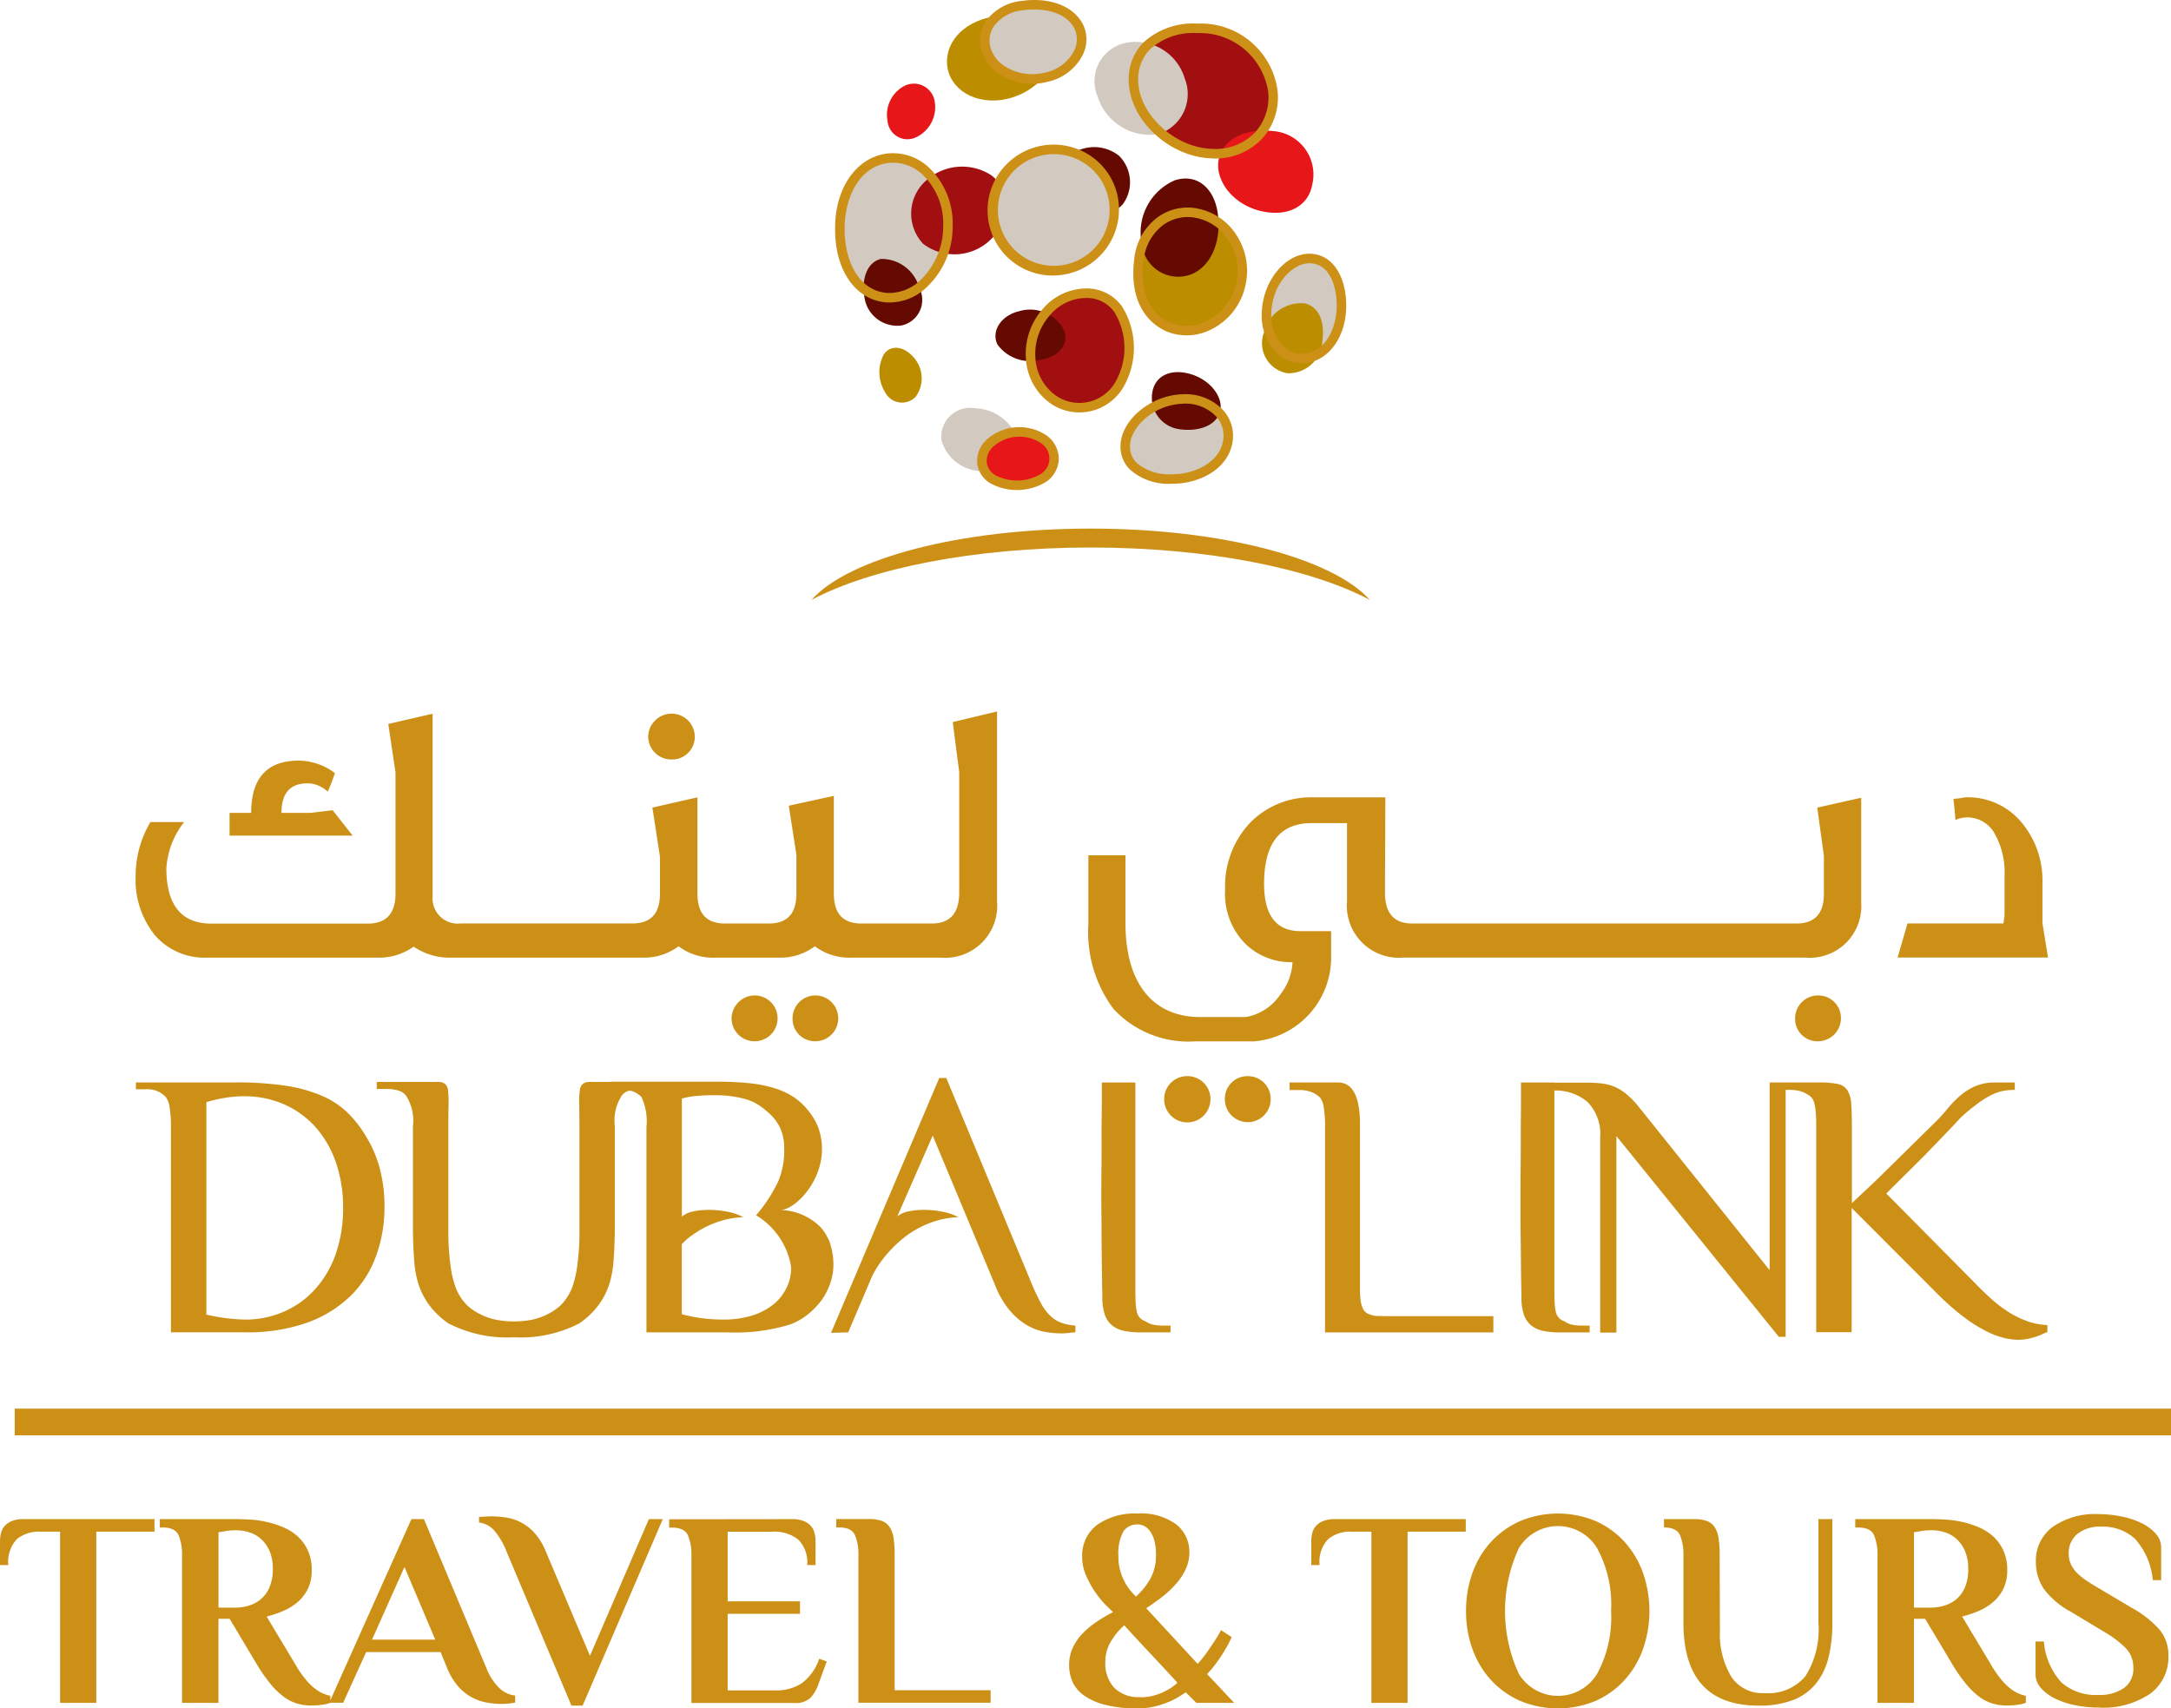 <svg id="Component_53_6" data-name="Component 53 – 6" xmlns="http://www.w3.org/2000/svg" xmlns:xlink="http://www.w3.org/1999/xlink" width="136.029" height="107.052" viewBox="0 0 136.029 107.052">
  <defs>
    <clipPath id="clip-path">
      <rect id="SVGID" width="15.706" height="21.197" fill="none"/>
    </clipPath>
    <clipPath id="clip-path-3">
      <rect id="SVGID-3" data-name="SVGID" width="11.585" height="18.748" fill="none"/>
    </clipPath>
    <clipPath id="clip-path-4">
      <rect id="SVGID-4" data-name="SVGID" width="11.583" height="18.747" fill="none"/>
    </clipPath>
    <clipPath id="clip-path-5">
      <rect id="SVGID-5" data-name="SVGID" width="22.245" height="22.297" fill="none"/>
    </clipPath>
  </defs>
  <g id="Group_18965" data-name="Group 18965">
    <path id="Path_103" data-name="Path 103" d="M167.582,45.8c-.008,2.609-1.91,4.639-3.831,4.492-1.949-.152-2.945-2.1-2.941-4.27-.029-2.178,1.028-4.226,3.009-4.468,1.943-.239,3.789,1.636,3.762,4.245" transform="translate(-108.187 -31.639)" fill="#d2c9c0"/>
    <path id="Path_104" data-name="Path 104" d="M238.674,61.684c.023,1.618-.808,3.147-2.193,3.355-1.363.206-2.57-1.057-2.5-2.879.058-1.822,1.377-3.359,2.667-3.37s2.01,1.288,2.022,2.894" transform="translate(-154.622 -42.59)" fill="#d2c9c0"/>
    <path id="Path_105" data-name="Path 105" d="M216.174,85.516c-.231,1.48-1.851,2.392-3.522,2.373s-2.948-.742-2.9-2.116,1.658-2.812,3.531-2.9,3.131,1.183,2.895,2.639" transform="translate(-139.243 -57.873)" fill="#d2c9c0"/>
    <path id="Path_106" data-name="Path 106" d="M219.89,23.162a3.517,3.517,0,0,1-3.836,4,5.166,5.166,0,0,1-4.882-4.488c-.073-2.206,1.717-3.387,4-3.358a4.586,4.586,0,0,1,4.72,3.848" transform="translate(-140.146 -17.538)" fill="#a20f10"/>
    <path id="Path_107" data-name="Path 107" d="M183.059,86.675c.112,1.069-.832,1.726-2.127,1.72a2.668,2.668,0,0,1-2.735-1.935,1.807,1.807,0,0,1,2.116-2,2.922,2.922,0,0,1,2.745,2.22" transform="translate(-119.206 -58.874)" fill="#d2c9c0"/>
    <path id="Path_108" data-name="Path 108" d="M185.932,19.366c-.052,1.455-1.744,2.989-3.7,3.079s-3.271-1.245-3.027-2.792c.243-1.576,1.943-2.547,3.7-2.525,1.737.011,3.081.779,3.032,2.238" transform="translate(-119.84 -16.151)" fill="#bd8d00"/>
    <g id="Group_54" data-name="Group 54" transform="translate(55.098 9.214)" style="mix-blend-mode: multiply;isolation: isolate">
      <g id="Group_53" data-name="Group 53">
        <g id="Group_52" data-name="Group 52" clip-path="url(#clip-path)">
          <g id="Group_51" data-name="Group 51">
            <g id="Group_50" data-name="Group 50" clip-path="url(#clip-path)">
              <path id="Path_109" data-name="Path 109" d="M199.083,70.452a2.891,2.891,0,0,1-4.422.73,3.769,3.769,0,0,1-.146-5.283c1.423-1.583,3.56-1.479,4.48-.171a4.615,4.615,0,0,1,.087,4.724" transform="translate(-184.036 -55.573)" fill="#a20f10"/>
              <path id="Path_110" data-name="Path 110" d="M178.174,47.43a3.253,3.253,0,0,1-4.381.434,2.761,2.761,0,0,1,.111-3.909,3.362,3.362,0,0,1,4.142-.4,2.492,2.492,0,0,1,.128,3.879" transform="translate(-171.043 -41.794)" fill="#a20f10"/>
              <path id="Path_111" data-name="Path 111" d="M188.977,91.43a3.2,3.2,0,0,1-3.054.1,1.377,1.377,0,0,1-.2-2.356A2.769,2.769,0,0,1,189.047,89a1.446,1.446,0,0,1-.069,2.433" transform="translate(-178.732 -70.674)" fill="#e71618"/>
              <path id="Path_112" data-name="Path 112" d="M169.874,77.148a1.186,1.186,0,0,1-1.931-.271,2.378,2.378,0,0,1-.094-2.343c.372-.6,1.191-.607,1.844.119a1.964,1.964,0,0,1,.18,2.495" transform="translate(-167.584 -61.516)" fill="#bd8d00"/>
              <path id="Path_113" data-name="Path 113" d="M202.809,43.254c-.607.721-1.86.536-2.87-.372-1-.924-1.166-2.091-.434-2.7a2.5,2.5,0,0,1,3.066.034,2.338,2.338,0,0,1,.237,3.041" transform="translate(-187.555 -39.67)" fill="#650a00"/>
            </g>
          </g>
        </g>
      </g>
    </g>
    <g id="Group_59" data-name="Group 59" transform="translate(71.307 8.186)" style="mix-blend-mode: multiply;isolation: isolate">
      <g id="Group_58" data-name="Group 58" transform="translate(0 0)">
        <g id="Group_57" data-name="Group 57" clip-path="url(#clip-path-3)">
          <g id="Group_56" data-name="Group 56" transform="translate(0.001 0.001)">
            <g id="Group_55" data-name="Group 55" clip-path="url(#clip-path-4)">
              <path id="Path_114" data-name="Path 114" d="M218.358,55.49a3.48,3.48,0,0,1-4.446,2.6c-1.742-.736-2.127-2.557-1.913-4.244a3.121,3.121,0,0,1,3.627-2.915,3.675,3.675,0,0,1,2.732,4.559" transform="translate(-211.946 -45.756)" fill="#bd8d00"/>
              <path id="Path_115" data-name="Path 115" d="M237.03,68.779a2.127,2.127,0,0,1-2.179,2.009,1.9,1.9,0,0,1-1.492-2.52,2.4,2.4,0,0,1,2.584-1.857c.936.254,1.233,1.221,1.087,2.368" transform="translate(-225.481 -55.586)" fill="#bd8d00"/>
              <path id="Path_116" data-name="Path 116" d="M218.558,80.82c-.292.845-1.374,1.19-2.526,1.027a1.989,1.989,0,0,1-1.687-2.344c.185-1.025,1.181-1.487,2.449-1.092s2.064,1.549,1.764,2.41" transform="translate(-213.445 -63.139)" fill="#650a00"/>
              <path id="Path_117" data-name="Path 117" d="M231.585,40.205c-.233,1.4-1.576,2.146-3.406,1.645-1.812-.519-2.864-2.185-2.379-3.472s1.99-1.673,3.539-1.47a2.728,2.728,0,0,1,2.245,3.3" transform="translate(-220.664 -36.858)" fill="#e71618"/>
            </g>
          </g>
        </g>
      </g>
    </g>
    <g id="Group_64" data-name="Group 64" transform="translate(54.11 0.297)" style="mix-blend-mode: multiply;isolation: isolate">
      <g id="Group_63" data-name="Group 63">
        <g id="Group_62" data-name="Group 62" clip-path="url(#clip-path-5)">
          <g id="Group_61" data-name="Group 61">
            <g id="Group_60" data-name="Group 60" clip-path="url(#clip-path-5)">
              <path id="Path_118" data-name="Path 118" d="M191.8,47.532a3.8,3.8,0,1,1,2.672-4.64,3.807,3.807,0,0,1-2.672,4.64" transform="translate(-178.886 -31.008)" fill="#d2c9c0"/>
              <path id="Path_119" data-name="Path 119" d="M189.532,19.806c-1.732.44-3.49-.477-3.809-1.826-.323-1.375.776-2.45,2.26-2.655s3.016.168,3.583,1.341-.305,2.712-2.034,3.14" transform="translate(-178.072 -15.268)" fill="#d2c9c0"/>
              <path id="Path_120" data-name="Path 120" d="M190.278,70.737a2.532,2.532,0,0,1-2.653-.954c-.415-.813.184-1.84,1.405-2.112a2.384,2.384,0,0,1,2.788,1.269c.278.922-.459,1.637-1.539,1.8" transform="translate(-179.231 -48.482)" fill="#650a00"/>
              <path id="Path_121" data-name="Path 121" d="M167.245,62.982a2.073,2.073,0,0,1-2.311-1.771c-.209-1.178.2-2.214,1.038-2.4a2.452,2.452,0,0,1,2.4,1.813,1.639,1.639,0,0,1-1.125,2.359" transform="translate(-164.881 -42.883)" fill="#650a00"/>
              <path id="Path_122" data-name="Path 122" d="M215.7,51.016a2.284,2.284,0,0,1-3.221-1.787,3.561,3.561,0,0,1,2.059-4.047c1.434-.45,2.457.542,2.679,2.01.237,1.47-.2,3.174-1.517,3.825" transform="translate(-195.035 -34.182)" fill="#650a00"/>
              <path id="Path_123" data-name="Path 123" d="M170.66,32.195a1.25,1.25,0,0,1-1.725-1.055,2.037,2.037,0,0,1,1.09-2.208,1.321,1.321,0,0,1,1.864.988,2.09,2.09,0,0,1-1.229,2.275" transform="translate(-167.433 -23.862)" fill="#e71618"/>
              <path id="Path_124" data-name="Path 124" d="M208.564,27.405a3.425,3.425,0,0,1-3.841-2.369,2.449,2.449,0,0,1,1.858-3.359,3.2,3.2,0,0,1,3.6,2.226,2.636,2.636,0,0,1-1.619,3.5" transform="translate(-190.066 -19.303)" fill="#d2c9c0"/>
            </g>
          </g>
        </g>
      </g>
    </g>
    <path id="Path_125" data-name="Path 125" d="M191.2,46.726a3.5,3.5,0,1,1,.836-6.408,3.444,3.444,0,0,1,1.629,2.13,3.5,3.5,0,0,1-2.465,4.278m3.041-4.427a4.027,4.027,0,0,0-1.908-2.5,4.15,4.15,0,0,0-5.681,1.582,4.087,4.087,0,0,0,4.708,5.915,4.135,4.135,0,0,0,2.881-5" transform="translate(-124.257 -30.191)" fill="#cc9017"/>
    <path id="Path_126" data-name="Path 126" d="M237.857,61.172c.021,1.372-.64,2.861-1.938,3.055a1.648,1.648,0,0,1-1.364-.425,2.705,2.705,0,0,1-.793-2.146c.059-1.755,1.3-3.076,2.375-3.085,1.255-.008,1.712,1.4,1.721,2.6m-1.726-3.2c-1.515.013-2.9,1.722-2.964,3.657a3.285,3.285,0,0,0,.991,2.613,2.229,2.229,0,0,0,1.849.57c1.444-.215,2.472-1.751,2.447-3.651s-.949-3.2-2.323-3.188" transform="translate(-154.104 -42.073)" fill="#cc9017"/>
    <path id="Path_127" data-name="Path 127" d="M166.766,45.281a4.658,4.658,0,0,1-1.409,3.378,2.82,2.82,0,0,1-2.1.819c-1.846-.145-2.667-2.1-2.665-3.972-.025-1.848.824-3.94,2.746-4.173a2.675,2.675,0,0,1,2.123.721,4.225,4.225,0,0,1,1.306,3.227m-3.5-4.54c-1.961.238-3.307,2.2-3.272,4.769,0,2.575,1.288,4.411,3.216,4.562a3.394,3.394,0,0,0,2.548-.976,5.191,5.191,0,0,0,1.6-3.813,4.818,4.818,0,0,0-1.5-3.674,3.271,3.271,0,0,0-2.591-.868" transform="translate(-107.669 -31.122)" fill="#cc9017"/>
    <path id="Path_128" data-name="Path 128" d="M219.079,22.678a3.269,3.269,0,0,1-.811,2.641,3.447,3.447,0,0,1-2.718,1.028c-2.288-.075-4.522-2.119-4.6-4.2a2.672,2.672,0,0,1,.736-2.037,4.019,4.019,0,0,1,2.96-1.014,4.317,4.317,0,0,1,4.429,3.584m-4.42-4.179a4.592,4.592,0,0,0-3.392,1.192,3.278,3.278,0,0,0-.906,2.473c.086,2.415,2.55,4.69,5.172,4.778a4.026,4.026,0,0,0,3.172-1.221,3.859,3.859,0,0,0,.966-3.11,4.851,4.851,0,0,0-5.012-4.113" transform="translate(-139.63 -17.021)" fill="#cc9017"/>
    <path id="Path_129" data-name="Path 129" d="M198.311,69.785a2.614,2.614,0,0,1-1.831,1.272,2.586,2.586,0,0,1-2.142-.618,3.1,3.1,0,0,1-1.04-2.176,3.642,3.642,0,0,1,.921-2.679,3,3,0,0,1,2.387-1.068,2.108,2.108,0,0,1,1.628.868,4.3,4.3,0,0,1,.076,4.4m.411-4.742a2.709,2.709,0,0,0-2.081-1.12,3.6,3.6,0,0,0-2.863,1.262,4.242,4.242,0,0,0-1.073,3.12,3.7,3.7,0,0,0,1.248,2.589,3.176,3.176,0,0,0,2.624.751,3.212,3.212,0,0,0,2.246-1.558,4.913,4.913,0,0,0-.1-5.044" transform="translate(-128.423 -45.844)" fill="#cc9017"/>
    <path id="Path_130" data-name="Path 130" d="M215.366,84.955c-.22,1.4-1.827,2.138-3.226,2.122a3.111,3.111,0,0,1-2.209-.73,1.434,1.434,0,0,1-.4-1.078c.041-1.141,1.469-2.529,3.246-2.607a2.645,2.645,0,0,1,2.14.782,1.8,1.8,0,0,1,.449,1.512m-2.618-2.888c-1.938.086-3.754,1.6-3.813,3.18a2.03,2.03,0,0,0,.567,1.512,3.631,3.631,0,0,0,2.631.912c1.69.019,3.545-.875,3.822-2.623a2.391,2.391,0,0,0-.6-2,3.234,3.234,0,0,0-2.611-.978" transform="translate(-138.727 -57.359)" fill="#cc9017"/>
    <path id="Path_131" data-name="Path 131" d="M188.3,90.661a2.914,2.914,0,0,1-2.755.091,1.1,1.1,0,0,1-.6-.818,1.228,1.228,0,0,1,.462-1.053,2.46,2.46,0,0,1,2.944-.164,1.146,1.146,0,0,1-.048,1.945m.414-2.415A3.059,3.059,0,0,0,185,88.44a1.811,1.811,0,0,0-.652,1.567,1.691,1.691,0,0,0,.917,1.271,3.5,3.5,0,0,0,3.355-.116,1.792,1.792,0,0,0,.837-1.422,1.814,1.814,0,0,0-.745-1.494" transform="translate(-123.117 -60.943)" fill="#cc9017"/>
    <path id="Path_132" data-name="Path 132" d="M217.551,54.9a3.392,3.392,0,0,1-1.744,2.225,2.777,2.777,0,0,1-2.3.17c-1.84-.778-1.873-2.8-1.729-3.93a3.162,3.162,0,0,1,1.191-2.188,2.608,2.608,0,0,1,2.086-.472,3.136,3.136,0,0,1,2.059,1.425,3.509,3.509,0,0,1,.438,2.77m-2.389-4.78a3.186,3.186,0,0,0-2.55.58,3.708,3.708,0,0,0-1.425,2.6c-.281,2.206.481,3.867,2.093,4.548a3.379,3.379,0,0,0,2.8-.189,4,4,0,0,0,2.05-2.617,4.1,4.1,0,0,0-.517-3.229,3.725,3.725,0,0,0-2.451-1.691" transform="translate(-140.121 -37.052)" fill="#cc9017"/>
    <path id="Path_133" data-name="Path 133" d="M188.945,19a3.228,3.228,0,0,1-2.454-.344,2.077,2.077,0,0,1-.992-1.263,1.612,1.612,0,0,1,.232-1.31,2.537,2.537,0,0,1,1.779-.982c1.167-.17,2.723.038,3.275,1.176a1.579,1.579,0,0,1-.04,1.365,2.643,2.643,0,0,1-1.8,1.357m2.374-2.983c-.569-1.174-2.1-1.765-3.892-1.5a3.131,3.131,0,0,0-2.185,1.234,2.186,2.186,0,0,0-.321,1.782,2.658,2.658,0,0,0,1.262,1.635,3.815,3.815,0,0,0,2.907.411,3.229,3.229,0,0,0,2.195-1.677,2.155,2.155,0,0,0,.035-1.881" transform="translate(-123.447 -14.454)" fill="#cc9017"/>
    <path id="Path_134" data-name="Path 134" d="M173.442,106.289c7.327,0,13.768,1.307,17.489,3.282-2.3-2.586-9.257-4.467-17.489-4.467s-15.2,1.881-17.492,4.467c3.722-1.974,10.162-3.282,17.492-3.282" transform="translate(-105.103 -71.981)" fill="#cc9017"/>
    <path id="Path_135" data-name="Path 135" d="M243.526,214.727a1.271,1.271,0,0,1-.556-.093.689.689,0,0,1-.282-.149.732.732,0,0,1-.2-.3,1.748,1.748,0,0,1-.116-.485,6.387,6.387,0,0,1-.035-.71V202.605a6.182,6.182,0,0,0-.034-.665,5.132,5.132,0,0,0-.118-.671,2.231,2.231,0,0,0-.233-.588,1.236,1.236,0,0,0-.393-.423,1.091,1.091,0,0,0-.609-.162h-3.022v.473h.591a2.162,2.162,0,0,1,.76.121,1.706,1.706,0,0,1,.559.353,1.35,1.35,0,0,1,.234.643,7.167,7.167,0,0,1,.077,1.207v12.863h10.546V214.74h-5.978c-.506,0-.9,0-1.188-.012m40.593.312a5.708,5.708,0,0,1-1.149-.562,8.276,8.276,0,0,1-1.018-.766c-.314-.287-.629-.582-.93-.892l-5.71-5.767,2.382-2.368c.691-.716,1.225-1.268,1.6-1.662s.6-.634.671-.719a13.065,13.065,0,0,1,1.079-.894,5.683,5.683,0,0,1,.86-.533,2.971,2.971,0,0,1,.744-.255,4.046,4.046,0,0,1,.717-.062V200.1h-1.23a3.075,3.075,0,0,0-1.259.232,3.808,3.808,0,0,0-.947.6,7.137,7.137,0,0,0-.807.839,10.719,10.719,0,0,1-.847.915l-3.594,3.538-1.524,1.432v-4.75c0-.626-.017-1.122-.045-1.492a1.792,1.792,0,0,0-.25-.85.945.945,0,0,0-.617-.381,6.062,6.062,0,0,0-1.158-.088h-3.1l.045.031h-.03v11.733l-8.271-10.325a5.344,5.344,0,0,0-.7-.707,3.056,3.056,0,0,0-.693-.439,2.924,2.924,0,0,0-.8-.223,7.613,7.613,0,0,0-.988-.057h-2.026V200.1h-2.1c0,.756,0,1.452-.008,2.089s-.007,1.238-.007,1.805-.005,1.108-.01,1.621-.007,1.024-.007,1.533c0,.457,0,.918,0,1.385s.008.951.014,1.457.012,1.038.016,1.6.016,1.16.029,1.8v.16a3.427,3.427,0,0,0,.145,1.071,1.553,1.553,0,0,0,.442.678,1.773,1.773,0,0,0,.751.358,5.023,5.023,0,0,0,1.1.1h1.836v-.427H256.2a3.008,3.008,0,0,1-.546-.052,1.247,1.247,0,0,1-.5-.217.811.811,0,0,1-.357-.22.8.8,0,0,1-.187-.368,2.575,2.575,0,0,1-.072-.585c-.019-.234-.019-.525-.019-.873V200.6a3.064,3.064,0,0,1,2.084.725,2.86,2.86,0,0,1,.785,2.19v12.255h1.018V203.456l10.176,12.578h.426V200.559h.291a2.722,2.722,0,0,1,.5.052,1.621,1.621,0,0,1,.538.213.94.94,0,0,1,.288.211.785.785,0,0,1,.177.351,2.81,2.81,0,0,1,.093.589c.024.243.029.552.029.919v12.85h2.222v-7.783l5.338,5.344a15.976,15.976,0,0,0,1.63,1.446,9.468,9.468,0,0,0,1.385.889,5.2,5.2,0,0,0,1.149.451,3.941,3.941,0,0,0,.937.128,2.87,2.87,0,0,0,.627-.064,5.277,5.277,0,0,0,.512-.14,3.617,3.617,0,0,0,.39-.157,1.553,1.553,0,0,1,.294-.117v-.445a4.322,4.322,0,0,1-1.3-.255" transform="translate(-157.125 -132.265)" fill="#cc9017"/>
    <path id="Path_136" data-name="Path 136" d="M54.544,203.053a7.066,7.066,0,0,0-1.2-1.558,5.478,5.478,0,0,0-1.649-1.07,9.216,9.216,0,0,0-2.266-.615,20.753,20.753,0,0,0-3.059-.2H40.09v.429h.589a1.574,1.574,0,0,1,1.282.484,1.405,1.405,0,0,1,.243.655,6.992,6.992,0,0,1,.083,1.224v12.867h4.681a11.19,11.19,0,0,0,3.789-.584,7.553,7.553,0,0,0,2.717-1.634,6.6,6.6,0,0,0,1.639-2.5,8.824,8.824,0,0,0,.553-3.192,9.176,9.176,0,0,0-.277-2.291,7.49,7.49,0,0,0-.844-2.017m-1.934,7.315a6.5,6.5,0,0,1-1.3,2.21,5.7,5.7,0,0,1-1.954,1.4,5.98,5.98,0,0,1-2.441.494,11.752,11.752,0,0,1-2.409-.312V200.848a8.786,8.786,0,0,1,1.238-.284,7.633,7.633,0,0,1,1.115-.088,6.186,6.186,0,0,1,2.5.5,5.734,5.734,0,0,1,1.966,1.412,6.576,6.576,0,0,1,1.288,2.208,8.588,8.588,0,0,1,.458,2.88,8.5,8.5,0,0,1-.465,2.892M97.35,214.2a3.25,3.25,0,0,1-.551-.755c-.169-.307-.353-.688-.542-1.132l-5.389-12.981h-.44L83.646,215.3l1.074-.027,1.516-3.555a6.758,6.758,0,0,1,.441-.743,7.559,7.559,0,0,1,.64-.8,7.791,7.791,0,0,1,.817-.772,6.329,6.329,0,0,1,.993-.663,6.069,6.069,0,0,1,1.166-.473,5.12,5.12,0,0,1,1.328-.21,3.17,3.17,0,0,0-.951-.338,5.9,5.9,0,0,0-1.209-.123,4.652,4.652,0,0,0-.961.094,1.584,1.584,0,0,0-.7.311l2.218-5.059,3.921,9.4a5.54,5.54,0,0,0,.943,1.6,4.157,4.157,0,0,0,1.079.9,3.4,3.4,0,0,0,1.1.4,5.9,5.9,0,0,0,.994.093,3.65,3.65,0,0,0,.51-.031,3.3,3.3,0,0,1,.394-.031v-.427a3.365,3.365,0,0,1-.928-.194,1.888,1.888,0,0,1-.672-.448m-13.744-4.441A3.209,3.209,0,0,0,83,208.689a3.68,3.68,0,0,0-2.511-1.085c1.025-.02,3.311-2.412,2.368-5.14a3.871,3.871,0,0,0-.675-1.132,3.964,3.964,0,0,0-.88-.808,4.739,4.739,0,0,0-1.178-.547,8.071,8.071,0,0,0-1.54-.313,18.608,18.608,0,0,0-2.011-.1H69.83v.016H68.535a.682.682,0,0,0-.437.117.6.6,0,0,0-.192.42,4.643,4.643,0,0,0-.035.844c0,.36.01.824.01,1.393v6.82c0,.293-.01.615-.037.965s-.062.709-.116,1.081a6.338,6.338,0,0,1-.245,1.072,3.008,3.008,0,0,1-.371.774,2.656,2.656,0,0,1-.51.6,3.429,3.429,0,0,1-.724.472,4.014,4.014,0,0,1-.923.331,5.985,5.985,0,0,1-1.175.118,6.068,6.068,0,0,1-1.182-.118,4,4,0,0,1-.924-.331,3.383,3.383,0,0,1-.724-.472,2.641,2.641,0,0,1-.515-.6,3.041,3.041,0,0,1-.366-.774,6.128,6.128,0,0,1-.246-1.072c-.053-.372-.092-.731-.115-1.081s-.04-.672-.04-.965v-6.82q0-.853.014-1.393a5.9,5.9,0,0,0-.034-.844.626.626,0,0,0-.194-.42.689.689,0,0,0-.44-.117h-3.83v.439h.59a2.666,2.666,0,0,1,.767.1.886.886,0,0,1,.482.33,2.894,2.894,0,0,1,.426,1.91v6.119c0,.927.031,1.71.085,2.348a6.021,6.021,0,0,0,.286,1.494,4.524,4.524,0,0,0,.726,1.341,5.117,5.117,0,0,0,1.138,1.054,8.052,8.052,0,0,0,4.09.866,8.047,8.047,0,0,0,4.089-.866A5,5,0,0,0,69,213.66a4.439,4.439,0,0,0,.728-1.341,6.087,6.087,0,0,0,.286-1.494q.084-.956.085-2.348v-6.119a2.893,2.893,0,0,1,.427-1.91.861.861,0,0,1,.465-.322c.062.015.144.009.2.03a1.543,1.543,0,0,1,.577.367,3.578,3.578,0,0,1,.313,1.885v12.864h5.081a11.655,11.655,0,0,0,3.936-.5,4.07,4.07,0,0,0,1.118-.646,4.676,4.676,0,0,0,.858-.9,4.067,4.067,0,0,0,.534-1.062,3.6,3.6,0,0,0,.188-1.144,4.218,4.218,0,0,0-.192-1.259m-2.758,2.743a3.021,3.021,0,0,1-.84,1.04,4.109,4.109,0,0,1-1.339.683,6.034,6.034,0,0,1-1.779.243,10.436,10.436,0,0,1-1.293-.081,10.17,10.17,0,0,1-1.3-.255v-4.392c.123-.111.227-.23.36-.339a6.306,6.306,0,0,1,1-.663,6.018,6.018,0,0,1,1.162-.473,5.161,5.161,0,0,1,1.331-.21,3.178,3.178,0,0,0-.953-.338,5.908,5.908,0,0,0-1.209-.123,4.718,4.718,0,0,0-.965.094,1.6,1.6,0,0,0-.7.311.091.091,0,0,1-.021.026v-7.406a4.831,4.831,0,0,1,.964-.168c.342-.03.7-.042,1.075-.042a7.088,7.088,0,0,1,1.864.221,3.242,3.242,0,0,1,1.364.741,3.046,3.046,0,0,1,.866,1.035,2.956,2.956,0,0,1,.277,1.277,4.97,4.97,0,0,1-.375,2.131,9.665,9.665,0,0,1-1.385,2.12,4.623,4.623,0,0,1,2.195,3.24,2.777,2.777,0,0,1-.3,1.33m23.549,2.339a2.98,2.98,0,0,1-.543-.052,1.254,1.254,0,0,1-.5-.217.837.837,0,0,1-.358-.221.809.809,0,0,1-.185-.368,3.287,3.287,0,0,1-.077-.585c-.01-.233-.017-.524-.017-.873V199.614h-2.1c0,.755,0,1.453-.01,2.089s-.006,1.238-.006,1.805,0,1.108-.008,1.622-.009,1.023-.009,1.532c0,.457,0,.918.009,1.385s0,.952.008,1.457.006,1.038.016,1.6.014,1.161.032,1.8v.16a3.249,3.249,0,0,0,.147,1.071,1.453,1.453,0,0,0,.438.679,1.747,1.747,0,0,0,.756.358,4.985,4.985,0,0,0,1.094.1h1.838v-.427Z" transform="translate(-31.576 -131.782)" fill="#cc9017"/>
    <path id="Path_137" data-name="Path 137" d="M52.393,142.647l-1.377.166H49.188q0-1.814,1.567-1.851a1.858,1.858,0,0,1,1.329.522,10.462,10.462,0,0,0,.452-1.164,3.823,3.823,0,0,0-2.256-.783q-2.989,0-2.99,3.275H45.936v1.425h7.714Zm21.245-3.18a1.419,1.419,0,0,0,1.448-1.424,1.452,1.452,0,0,0-1.448-1.448,1.47,1.47,0,0,0-1.472,1.423,1.445,1.445,0,0,0,1.472,1.449m9,14.785a1.429,1.429,0,0,0-1.425,1.424,1.4,1.4,0,0,0,1.425,1.448,1.436,1.436,0,1,0,0-2.872m-3.8,0a1.464,1.464,0,0,0-1.448,1.424,1.438,1.438,0,0,0,1.448,1.448,1.436,1.436,0,1,0,0-2.872m12.816-14V147.8c0,1.305-.57,1.946-1.732,1.946h-4.39c-1.163,0-1.733-.616-1.733-1.875v-6.124l-2.823.617.475,3.062v2.445c0,1.259-.57,1.875-1.732,1.875H76.985c-1.164,0-1.732-.616-1.732-1.875V141.84l-2.824.641.475,3.085v2.3c0,1.259-.57,1.875-1.733,1.875H60.415a1.572,1.572,0,0,1-1.757-1.661V136.6l-2.777.641.452,3.037v7.6c0,1.259-.594,1.875-1.757,1.875H44.8c-1.875,0-2.824-1.163-2.824-3.465a5.2,5.2,0,0,1,1.115-2.9H40.977a6.619,6.619,0,0,0-.926,3.371,5.541,5.541,0,0,0,1.21,3.726,4.117,4.117,0,0,0,3.252,1.4H55.169a3.731,3.731,0,0,0,2.3-.689,4.006,4.006,0,0,0,2.374.689H71.787a3.628,3.628,0,0,0,2.279-.712,3.622,3.622,0,0,0,2.325.712H80.33a3.627,3.627,0,0,0,2.279-.712,3.625,3.625,0,0,0,2.326.712h5.553a3.268,3.268,0,0,0,3.537-3.537v-11.89l-2.777.665Zm14.314,19.059a1.43,1.43,0,0,0-1.472,1.447,1.448,1.448,0,0,0,2.9,0,1.433,1.433,0,0,0-1.424-1.447m3.774,0a1.41,1.41,0,0,0-1.448,1.447,1.435,1.435,0,0,0,2.871,0,1.418,1.418,0,0,0-1.423-1.447m36.087-13.79v2.35c0,1.259-.57,1.875-1.732,1.875H120.038c-1.138,0-1.708-.641-1.708-1.946l.024-5.958h-4.463a5.345,5.345,0,0,0-4.035,1.614,5.816,5.816,0,0,0-1.542,4.177,4.443,4.443,0,0,0,1.234,3.348,4.079,4.079,0,0,0,2.99,1.186,3.548,3.548,0,0,1-.759,2.017,3.266,3.266,0,0,1-2.184,1.424h-2.824c-3.039,0-4.7-2.184-4.7-5.886v-4.249H99.747v4.3a8.07,8.07,0,0,0,1.566,5.316,6.4,6.4,0,0,0,5.127,2.041h3.7a5.274,5.274,0,0,0,4.817-5.34v-1.567h-1.97c-1.495-.023-2.231-1.02-2.231-2.967,0-2.54,1-3.8,2.967-3.8h2.23v4.889a3.261,3.261,0,0,0,3.513,3.537h25.193a3.235,3.235,0,0,0,3.512-3.442v-6.575l-2.754.618Zm-.38,8.734a1.428,1.428,0,0,0-1.424,1.424,1.4,1.4,0,0,0,1.424,1.448,1.448,1.448,0,0,0,1.447-1.424,1.41,1.41,0,0,0-1.447-1.448m14.074-4.533v-2.564a5.659,5.659,0,0,0-1.354-3.8,4.366,4.366,0,0,0-3.488-1.519,5.687,5.687,0,0,1-.737.095c.072.641.119,1.092.119,1.329a1.815,1.815,0,0,1,.735-.167,1.965,1.965,0,0,1,1.662.9,4.93,4.93,0,0,1,.688,2.754v2.491l-.071.5H151.07l-.618,2.136h9.423Z" transform="translate(-31.552 -91.876)" fill="#cc9017"/>
    <path id="Path_138" data-name="Path 138" d="M26.469,274.978v.785H22.824v10.726H20.556V275.763H19.318a2.179,2.179,0,0,0-1.464.462,2.061,2.061,0,0,0-.541,1.631H16.79v-1.482a2.172,2.172,0,0,1,.06-.515,1.031,1.031,0,0,1,.227-.444,1.2,1.2,0,0,1,.454-.315,1.919,1.919,0,0,1,.741-.122Z" transform="translate(-16.79 -179.786)" fill="#cc9017"/>
    <path id="Path_139" data-name="Path 139" d="M48.564,281.222h-.7v5.267H45.581v-9.243a3.079,3.079,0,0,0-.217-1.264q-.218-.479-1-.48h-.174v-.524H49c.28,0,.586.012.924.035a6.5,6.5,0,0,1,1.03.157,5.781,5.781,0,0,1,1.02.34,3.137,3.137,0,0,1,.88.575,2.762,2.762,0,0,1,.62.873,2.947,2.947,0,0,1,.235,1.229,2.586,2.586,0,0,1-.253,1.179,2.64,2.64,0,0,1-.662.836,3.567,3.567,0,0,1-.916.549,7.151,7.151,0,0,1-.995.332l1.831,3.052a6.5,6.5,0,0,0,.637.915,3.675,3.675,0,0,0,.585.568,2.337,2.337,0,0,0,.514.3,2.2,2.2,0,0,0,.427.131v.436a1.838,1.838,0,0,1-.5.122,4.805,4.805,0,0,1-.689.052,3.185,3.185,0,0,1-.882-.121,2.662,2.662,0,0,1-.837-.419,4.6,4.6,0,0,1-.82-.785,9.976,9.976,0,0,1-.847-1.2ZM49,275.676c-.14,0-.279.006-.419.017a2.734,2.734,0,0,0-.366.053c-.128.023-.245.041-.349.053v4.726h1.046a2.992,2.992,0,0,0,.838-.121,2.117,2.117,0,0,0,.759-.4,1.989,1.989,0,0,0,.55-.749,2.835,2.835,0,0,0,.21-1.151,2.773,2.773,0,0,0-.21-1.143,2.157,2.157,0,0,0-.541-.75,2,2,0,0,0-.732-.409,2.7,2.7,0,0,0-.785-.122" transform="translate(-34.176 -179.786)" fill="#cc9017"/>
    <path id="Path_140" data-name="Path 140" d="M83.089,284.29a3.675,3.675,0,0,0,.767,1.222,1.732,1.732,0,0,0,1.047.522v.437a2.869,2.869,0,0,1-.392.061c-.169.017-.317.025-.445.025a5.552,5.552,0,0,1-.9-.078,3.231,3.231,0,0,1-.942-.313,3.109,3.109,0,0,1-.871-.681,4.06,4.06,0,0,1-.725-1.2l-.4-.976H75.563l-1.438,3.174h-.873L78.4,274.977h.785Zm-7.158-1.761h3.963l-1.928-4.552Z" transform="translate(-52.622 -179.785)" fill="#cc9017"/>
    <path id="Path_141" data-name="Path 141" d="M100.661,276.715a4.514,4.514,0,0,0-.811-1.368,1.555,1.555,0,0,0-.916-.463v-.348c.048,0,.16-.005.341-.017s.31-.018.391-.018a6.487,6.487,0,0,1,.933.069,2.995,2.995,0,0,1,1.8.959,3.962,3.962,0,0,1,.725,1.186l2.762,6.524,3.69-8.564h.873l-5.024,11.686h-.7Z" transform="translate(-68.92 -179.483)" fill="#cc9017"/>
    <path id="Path_142" data-name="Path 142" d="M139.224,274.978a1.925,1.925,0,0,1,.742.122,1.2,1.2,0,0,1,.453.315,1.044,1.044,0,0,1,.227.444,2.177,2.177,0,0,1,.061.515v1.482h-.523a2.018,2.018,0,0,0-.566-1.6,2.4,2.4,0,0,0-1.614-.489H135.2v4.361h4.533v.784H135.2v4.8h2.982a2.969,2.969,0,0,0,1.631-.427,3.177,3.177,0,0,0,1.125-1.56l.472.175-.508,1.377a2.484,2.484,0,0,1-.5.889,1.337,1.337,0,0,1-1.021.331h-6.452v-9.242a3.094,3.094,0,0,0-.219-1.266q-.219-.478-1-.479h-.175v-.523Z" transform="translate(-89.607 -179.786)" fill="#cc9017"/>
    <path id="Path_143" data-name="Path 143" d="M169.854,285.7v.785H161.57v-9.243a3.078,3.078,0,0,0-.218-1.264c-.145-.32-.479-.48-1-.48h-.173v-.523h2.092a2.212,2.212,0,0,1,.759.113,1.021,1.021,0,0,1,.49.376,1.677,1.677,0,0,1,.252.7,7.161,7.161,0,0,1,.069,1.081V285.7Z" transform="translate(-107.784 -179.786)" fill="#cc9017"/>
    <path id="Path_144" data-name="Path 144" d="M200.124,283.527a2.572,2.572,0,0,1,.217-1.072,3.261,3.261,0,0,1,.593-.881,5.223,5.223,0,0,1,.873-.742,9.883,9.883,0,0,1,1.073-.636c-.081-.07-.231-.212-.445-.427a5.941,5.941,0,0,1-.654-.793,6.049,6.049,0,0,1-.585-1.047,2.915,2.915,0,0,1-.253-1.186,2.392,2.392,0,0,1,.925-2.006,4.1,4.1,0,0,1,2.564-.715,3.688,3.688,0,0,1,2.406.681,2.181,2.181,0,0,1,.82,1.761,2.432,2.432,0,0,1-.219,1.021,3.821,3.821,0,0,1-.593.915,6.073,6.073,0,0,1-.862.82q-.491.385-1.03.733l3.225,3.488a7.477,7.477,0,0,0,.585-.733q.272-.383.462-.679c.152-.233.291-.465.42-.7l.662.435a6.479,6.479,0,0,1-.384.749q-.191.332-.48.741a7.987,7.987,0,0,1-.671.828l1.691,1.8h-2.371l-.664-.662a5.554,5.554,0,0,1-.837.505,6.027,6.027,0,0,1-.959.349,4.442,4.442,0,0,1-1.2.157,8.1,8.1,0,0,1-2.032-.218,3.976,3.976,0,0,1-1.334-.585,2.137,2.137,0,0,1-.725-.854,2.554,2.554,0,0,1-.217-1.048m4.465,2.006a3.108,3.108,0,0,0,.959-.139,3.577,3.577,0,0,0,.732-.315,3.044,3.044,0,0,0,.629-.453q-.891-.976-1.667-1.8t-1.665-1.8a4.361,4.361,0,0,0-.828,1,2.462,2.462,0,0,0-.358,1.317,2.243,2.243,0,0,0,.549,1.587,2.141,2.141,0,0,0,1.649.593m-1.378-8.79a3.048,3.048,0,0,0,.114.863,3.593,3.593,0,0,0,.278.707,3.047,3.047,0,0,0,.357.54c.129.152.245.279.349.384a4.508,4.508,0,0,0,.907-1.125,2.968,2.968,0,0,0,.348-1.474,3.317,3.317,0,0,0-.1-.907,1.881,1.881,0,0,0-.27-.592,1,1,0,0,0-.366-.324.914.914,0,0,0-.392-.1,1.057,1.057,0,0,0-.907.428,2.873,2.873,0,0,0-.313,1.6" transform="translate(-133.136 -179.179)" fill="#cc9017"/>
    <path id="Path_145" data-name="Path 145" d="M251.332,274.978v.785h-3.646v10.726h-2.267V275.763h-1.239a2.177,2.177,0,0,0-1.464.462,2.059,2.059,0,0,0-.542,1.631h-.522v-1.482a2.154,2.154,0,0,1,.06-.515,1.023,1.023,0,0,1,.227-.444,1.2,1.2,0,0,1,.453-.315,1.92,1.92,0,0,1,.741-.122Z" transform="translate(-159.491 -179.786)" fill="#cc9017"/>
    <path id="Path_146" data-name="Path 146" d="M268.192,280.128a6.926,6.926,0,0,1,.409-2.407,5.725,5.725,0,0,1,1.168-1.936,5.509,5.509,0,0,1,1.815-1.292,6.174,6.174,0,0,1,4.727,0,5.406,5.406,0,0,1,1.8,1.292,5.808,5.808,0,0,1,1.161,1.936,7.263,7.263,0,0,1,0,4.813,5.8,5.8,0,0,1-1.161,1.936,5.388,5.388,0,0,1-1.8,1.291,6.162,6.162,0,0,1-4.727,0,5.491,5.491,0,0,1-1.815-1.291,5.712,5.712,0,0,1-1.168-1.936,6.925,6.925,0,0,1-.409-2.406m9.086,0a7.4,7.4,0,0,0-.872-3.932,2.865,2.865,0,0,0-4.909,0,9.393,9.393,0,0,0,0,7.865,2.866,2.866,0,0,0,4.909,0,7.4,7.4,0,0,0,.872-3.933" transform="translate(-176.333 -179.18)" fill="#cc9017"/>
    <path id="Path_147" data-name="Path 147" d="M305.634,281.989a5.2,5.2,0,0,0,.706,2.852,2.314,2.314,0,0,0,2.067,1.037,3.048,3.048,0,0,0,2.59-1.064,5.539,5.539,0,0,0,.811-3.349v-6.488h.871v6.488a8.892,8.892,0,0,1-.245,2.2,4.13,4.13,0,0,1-.793,1.631,3.441,3.441,0,0,1-1.43,1.019,5.848,5.848,0,0,1-2.154.349q-4.708,0-4.709-5.2v-4.22a3.082,3.082,0,0,0-.218-1.264c-.146-.32-.479-.48-1-.48v-.523h1.918a2.233,2.233,0,0,1,.76.114,1.019,1.019,0,0,1,.487.375,1.665,1.665,0,0,1,.253.7,7.028,7.028,0,0,1,.071,1.082Z" transform="translate(-197.869 -179.785)" fill="#cc9017"/>
    <path id="Path_148" data-name="Path 148" d="M339.3,281.222h-.7v5.267h-2.285v-9.243a3.108,3.108,0,0,0-.216-1.264c-.146-.319-.481-.48-1-.48h-.175v-.524h4.814q.418,0,.924.035a6.492,6.492,0,0,1,1.03.157,5.809,5.809,0,0,1,1.019.34,3.158,3.158,0,0,1,.881.575,2.758,2.758,0,0,1,.619.873,2.935,2.935,0,0,1,.235,1.229,2.572,2.572,0,0,1-.253,1.179,2.655,2.655,0,0,1-.662.836,3.555,3.555,0,0,1-.917.549,7.1,7.1,0,0,1-.994.332l1.832,3.052a6.483,6.483,0,0,0,.636.915,3.749,3.749,0,0,0,.584.568,2.317,2.317,0,0,0,.515.3,2.215,2.215,0,0,0,.426.131v.436a1.821,1.821,0,0,1-.5.122,4.783,4.783,0,0,1-.689.052,3.179,3.179,0,0,1-.88-.121,2.666,2.666,0,0,1-.837-.419,4.665,4.665,0,0,1-.82-.785,10.123,10.123,0,0,1-.846-1.2Zm.437-5.547c-.139,0-.279.006-.419.017a2.69,2.69,0,0,0-.366.053c-.129.023-.245.041-.349.053v4.726h1.047a2.976,2.976,0,0,0,.837-.121,2.111,2.111,0,0,0,.76-.4,2,2,0,0,0,.549-.749A2.837,2.837,0,0,0,342,278.1a2.774,2.774,0,0,0-.208-1.143,2.167,2.167,0,0,0-.542-.75,1.979,1.979,0,0,0-.732-.409,2.685,2.685,0,0,0-.784-.122" transform="translate(-218.678 -179.786)" fill="#cc9017"/>
    <path id="Path_149" data-name="Path 149" d="M369.791,286.239a7.309,7.309,0,0,1-1.422-.14,5.2,5.2,0,0,1-1.265-.41,2.843,2.843,0,0,1-.905-.662,1.29,1.29,0,0,1-.349-.881V282.1h.522a4.288,4.288,0,0,0,1.118,2.582,3.273,3.273,0,0,0,2.3.767,2.678,2.678,0,0,0,1.587-.427,1.456,1.456,0,0,0,.6-1.264,1.724,1.724,0,0,0-.48-1.247,6.457,6.457,0,0,0-1.317-1l-2.146-1.291a5.055,5.055,0,0,1-1.673-1.43,2.982,2.982,0,0,1-.489-1.691,2.6,2.6,0,0,1,1.055-2.181,4.606,4.606,0,0,1,2.852-.8,7.334,7.334,0,0,1,1.422.14,5.247,5.247,0,0,1,1.263.41,2.853,2.853,0,0,1,.907.662,1.3,1.3,0,0,1,.349.881v2.041h-.524a4.474,4.474,0,0,0-1.108-2.582,2.98,2.98,0,0,0-2.131-.767,2.245,2.245,0,0,0-1.481.453,1.525,1.525,0,0,0-.547,1.239,1.582,1.582,0,0,0,.131.654,1.933,1.933,0,0,0,.366.532,3.711,3.711,0,0,0,.567.471c.223.151.473.308.751.47l2.145,1.273a6.515,6.515,0,0,1,1.736,1.369,2.5,2.5,0,0,1,.549,1.63,2.831,2.831,0,0,1-1.133,2.372,5.223,5.223,0,0,1-3.243.873" transform="translate(-238.308 -179.239)" fill="#cc9017"/>
    <rect id="Rectangle_38" data-name="Rectangle 38" width="135.107" height="1.672" transform="translate(0.922 88.269)" fill="#cc9017"/>
  </g>
</svg>
